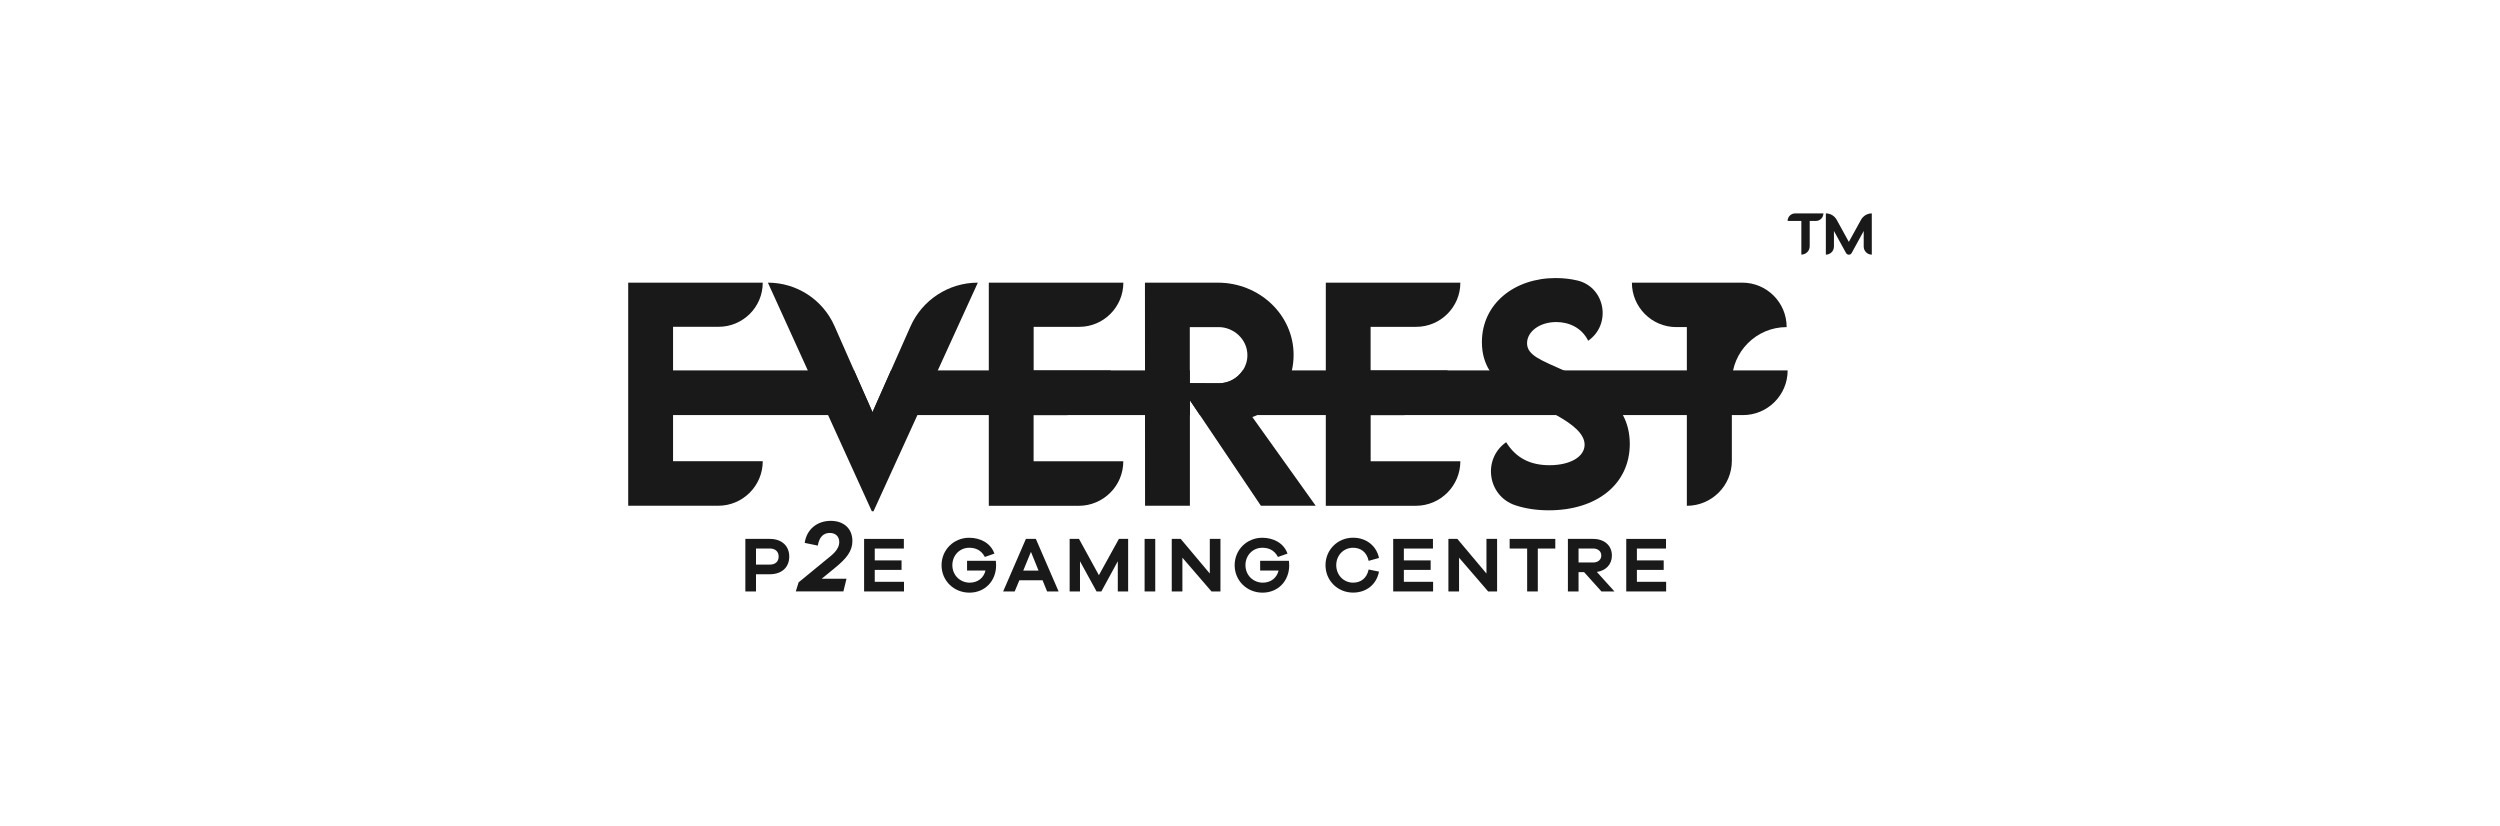 <?xml version="1.0" encoding="utf-8"?>
<!-- Generator: Adobe Illustrator 24.0.1, SVG Export Plug-In . SVG Version: 6.00 Build 0)  -->
<svg version="1.1" id="Layer_1" xmlns="http://www.w3.org/2000/svg" xmlns:xlink="http://www.w3.org/1999/xlink" x="0px" y="0px"
	 viewBox="0 0 500 165.29" style="enable-background:new 0 0 500 165.29;" xml:space="preserve">
<style type="text/css">
	.st0{fill:#191919;}
	.st1{fill:#FFFFFF;}
	.st2{fill:#008FF9;}
	.st3{fill:#262626;}
</style>
<g>
	<g>
		<g>
			<g>
				<path class="st0" d="M248.55,74.08c-1.05,1.58-2.87,2.6-4.83,2.58l-5.76-0.03v-2.55H178.2l-3.7,8.36l-3.69-8.36h-36.2v-8.72
					h9.11c2.44,0,4.64-0.99,6.25-2.59c1.6-1.6,2.58-3.8,2.58-6.24h-26.91v44.62h18c2.46,0,4.69-1,6.3-2.61
					c1.61-1.61,2.61-3.84,2.61-6.3h-17.94v-9.22h103.38v-2.96l2,2.96h108.6c2.47,0,4.7-1,6.32-2.62c1.62-1.62,2.62-3.85,2.62-6.32
					H248.55z"/>
			</g>
		</g>
		<g>
			<path class="st0" d="M182.08,65.32l-3.88,8.76l-3.7,8.36l-3.69-8.36l-3.91-8.87c-1.17-2.64-3.05-4.81-5.37-6.32
				c-2.32-1.51-5.07-2.36-7.95-2.36l7.98,17.55l4.06,8.94l8.75,19.24h0.33l8.78-19.24l4.08-8.94l8.01-17.55
				C189.73,56.53,184.44,59.98,182.08,65.32z"/>
		</g>
		<g>
			<path class="st0" d="M206.73,83.03h6.45c2.47,0,4.7-1,6.32-2.62c1.62-1.62,2.62-3.85,2.62-6.32h-15.39v-8.72h9.11
				c2.44,0,4.64-0.99,6.24-2.59c1.6-1.6,2.59-3.8,2.59-6.24h-26.91v44.62h17.99c2.46,0,4.69-1,6.3-2.61
				c1.62-1.61,2.61-3.84,2.61-6.3h-17.94V83.03z"/>
		</g>
		<g>
			<path class="st0" d="M250.47,83.41c0.32-0.11,0.64-0.24,0.95-0.39c3.43-1.59,6.05-4.93,6.96-8.94c0.22-1,0.34-2.04,0.34-3.1
				c0-8.03-6.84-14.45-15.17-14.45h-14.56L229,74.08l0,8.94l0.01,18.13h8.97V80.06l2,2.96l12.2,18.13h10.96L250.47,83.41z
				 M237.96,76.63V65.42h5.76c3.02,0,5.76,2.44,5.76,5.62c0,1.13-0.34,2.17-0.92,3.04c-1.05,1.58-2.87,2.6-4.83,2.58L237.96,76.63z"
				/>
		</g>
		<g>
			<path class="st0" d="M274.12,83.03h6.45c2.47,0,4.7-1,6.32-2.62c1.62-1.62,2.62-3.85,2.62-6.32h-15.39v-8.72h9.11
				c2.44,0,4.65-0.99,6.25-2.59c1.6-1.6,2.59-3.8,2.59-6.24h-26.91v44.62h18c2.46,0,4.69-1,6.3-2.61c1.61-1.61,2.61-3.84,2.61-6.3
				h-17.94V83.03z"/>
		</g>
		<g>
			<path class="st0" d="M324.59,83.03c-1.88-3.53-5.65-6.04-10.69-8.41c-0.39-0.19-0.77-0.36-1.14-0.53c-4.47-2.03-7.35-3-7.35-5.45
				c0-2.3,2.49-4.23,5.84-4.23c1.25,0,2.51,0.27,3.63,0.87c1.12,0.6,2.1,1.54,2.76,2.87c4.73-3.31,3.42-10.74-2.19-12.06
				c-1.36-0.32-2.82-0.48-4.34-0.48c-8.19,0-14.73,5.1-14.73,12.82c0,2.3,0.58,4.15,1.53,5.68c1.98,3.19,5.6,4.99,8.99,6.67
				c1.46,0.73,2.99,1.48,4.4,2.27c3.1,1.73,5.62,3.65,5.62,5.89c0,2.38-2.82,4.1-7.03,4.1c-3.85,0-6.7-1.44-8.66-4.6
				c-4.79,3.36-3.73,10.76,1.83,12.61c2.01,0.67,4.25,1.01,6.7,1.01c9.55,0,16.2-5.18,16.2-13.32
				C325.94,86.54,325.47,84.67,324.59,83.03z"/>
		</g>
		<g>
			<path class="st0" d="M348.45,56.53h-22.07c0,4.91,3.98,8.89,8.89,8.89h2.1v35.74c4.97,0,9-4.03,9-8.99V76.38
				c0-6.05,4.91-10.96,10.96-10.96h0C357.34,60.51,353.36,56.53,348.45,56.53z"/>
		</g>
	</g>
	<g>
		<path class="st0" d="M153.96,107.78c2.42,0,3.89,1.43,3.89,3.53c0,2.13-1.47,3.54-3.89,3.54h-2.76v3.44h-2.13v-10.51H153.96z
			 M153.96,112.92c1.15,0,1.77-0.64,1.77-1.62c0-0.94-0.63-1.6-1.77-1.6h-2.76v3.22H153.96z"/>
		<path class="st0" d="M169.3,115.75l-0.62,2.53h-9.52l0.56-1.81l5.62-4.61c0.95-0.78,2.51-1.85,2.51-3.46
			c0-1.05-0.68-1.81-1.9-1.81s-2.1,0.78-2.39,2.53l-2.62-0.54c0.39-2.72,2.49-4.41,5.21-4.41c2.62,0,4.33,1.57,4.33,4.02
			c0,1.96-1.07,3.44-3.6,5.48l-2.55,2.08H169.3z"/>
		<path class="st0" d="M180.8,118.29h-7.98v-10.51h7.95v1.93h-5.82v2.37h5.36v1.9h-5.36v2.38h5.85V118.29z"/>
		<path class="st0" d="M199.17,112.16c0.03,0.36,0.05,0.66,0.05,0.91c0,3.12-2.23,5.46-5.33,5.46c-3.14,0-5.58-2.4-5.58-5.49
			c0-3.07,2.43-5.49,5.52-5.49c2.21,0,4.3,1.04,5.05,3.17l-1.91,0.67c-0.77-1.47-1.99-1.84-3.14-1.84c-1.88,0-3.36,1.51-3.36,3.48
			c0,1.99,1.52,3.5,3.48,3.5c1.6,0,2.79-0.94,3.15-2.43h-3.69v-1.94H199.17z"/>
		<path class="st0" d="M209.42,118.29l-0.91-2.24h-4.64l-0.93,2.24h-2.31l4.55-10.51h1.99l4.55,10.51H209.42z M206.19,110.37
			l-1.54,3.75h3.06L206.19,110.37z"/>
		<path class="st0" d="M225.63,118.29h-2.07v-6.04l-3.29,6.04h-0.96l-3.31-6.04v6.04h-2.07v-10.51h1.87l3.98,7.26l4-7.26h1.85
			V118.29z"/>
		<path class="st0" d="M228.92,118.29v-10.51h2.13v10.51H228.92z"/>
		<path class="st0" d="M244.09,118.29h-1.79l-5.82-6.75v6.75h-2.13v-10.51h1.79l5.82,6.93v-6.93h2.13V118.29z"/>
		<path class="st0" d="M257.79,112.16c0.03,0.36,0.05,0.66,0.05,0.91c0,3.12-2.23,5.46-5.33,5.46c-3.14,0-5.58-2.4-5.58-5.49
			c0-3.07,2.43-5.49,5.52-5.49c2.21,0,4.3,1.04,5.05,3.17l-1.91,0.67c-0.77-1.47-1.99-1.84-3.14-1.84c-1.88,0-3.36,1.51-3.36,3.48
			c0,1.99,1.52,3.5,3.48,3.5c1.6,0,2.79-0.94,3.15-2.43h-3.69v-1.94H257.79z"/>
		<path class="st0" d="M273.73,113.9l2.07,0.42c-0.52,2.7-2.65,4.2-5.18,4.2c-3.09,0-5.52-2.4-5.52-5.49c0-3.07,2.43-5.49,5.52-5.49
			c2.53,0,4.64,1.52,5.18,4.05l-2.07,0.58c-0.39-1.82-1.65-2.62-3.11-2.62c-1.88,0-3.37,1.49-3.37,3.48s1.49,3.5,3.37,3.5
			C272.09,116.53,273.34,115.73,273.73,113.9z"/>
		<path class="st0" d="M286.62,118.29h-7.98v-10.51h7.95v1.93h-5.82v2.37h5.36v1.9h-5.36v2.38h5.85V118.29z"/>
		<path class="st0" d="M299.42,118.29h-1.79l-5.82-6.75v6.75h-2.13v-10.51h1.79l5.82,6.93v-6.93h2.13V118.29z"/>
		<path class="st0" d="M307.56,109.71v8.58h-2.13v-8.58h-3.5v-1.93h9.13v1.93H307.56z"/>
		<path class="st0" d="M320.29,118.29l-3.47-3.86h-1.11v3.86h-2.13v-10.51h5.04c2.26,0,3.76,1.33,3.76,3.33
			c0,1.76-1.18,3.01-3.01,3.28l3.53,3.91H320.29z M318.61,112.5c0.99,0,1.65-0.56,1.65-1.4c0-0.83-0.66-1.4-1.65-1.4h-2.9v2.79
			H318.61z"/>
		<path class="st0" d="M333.23,118.29h-7.98v-10.51h7.95v1.93h-5.82v2.37h5.36v1.9h-5.36v2.38h5.85V118.29z"/>
	</g>
	<g>
		<path class="st0" d="M361.94,44.19v5.06c0,0.92-0.75,1.67-1.67,1.67l0,0v-6.73h-2.75l0,0c0-0.84,0.68-1.51,1.51-1.51h5.65v0
			c0,0.84-0.68,1.51-1.51,1.51H361.94z"/>
		<path class="st0" d="M374.36,50.93L374.36,50.93c-0.9,0-1.62-0.73-1.62-1.62v-3.11l-2.41,4.41c-0.11,0.2-0.32,0.33-0.56,0.33l0,0
			c-0.23,0-0.44-0.13-0.56-0.33l-2.42-4.41v3.11c0,0.9-0.73,1.62-1.62,1.62l0,0v-8.25h0.01c0.9,0,1.72,0.49,2.16,1.28l2.43,4.42
			l2.44-4.43c0.43-0.78,1.26-1.27,2.15-1.27l0,0V50.93z"/>
	</g>
</g>
</svg>
